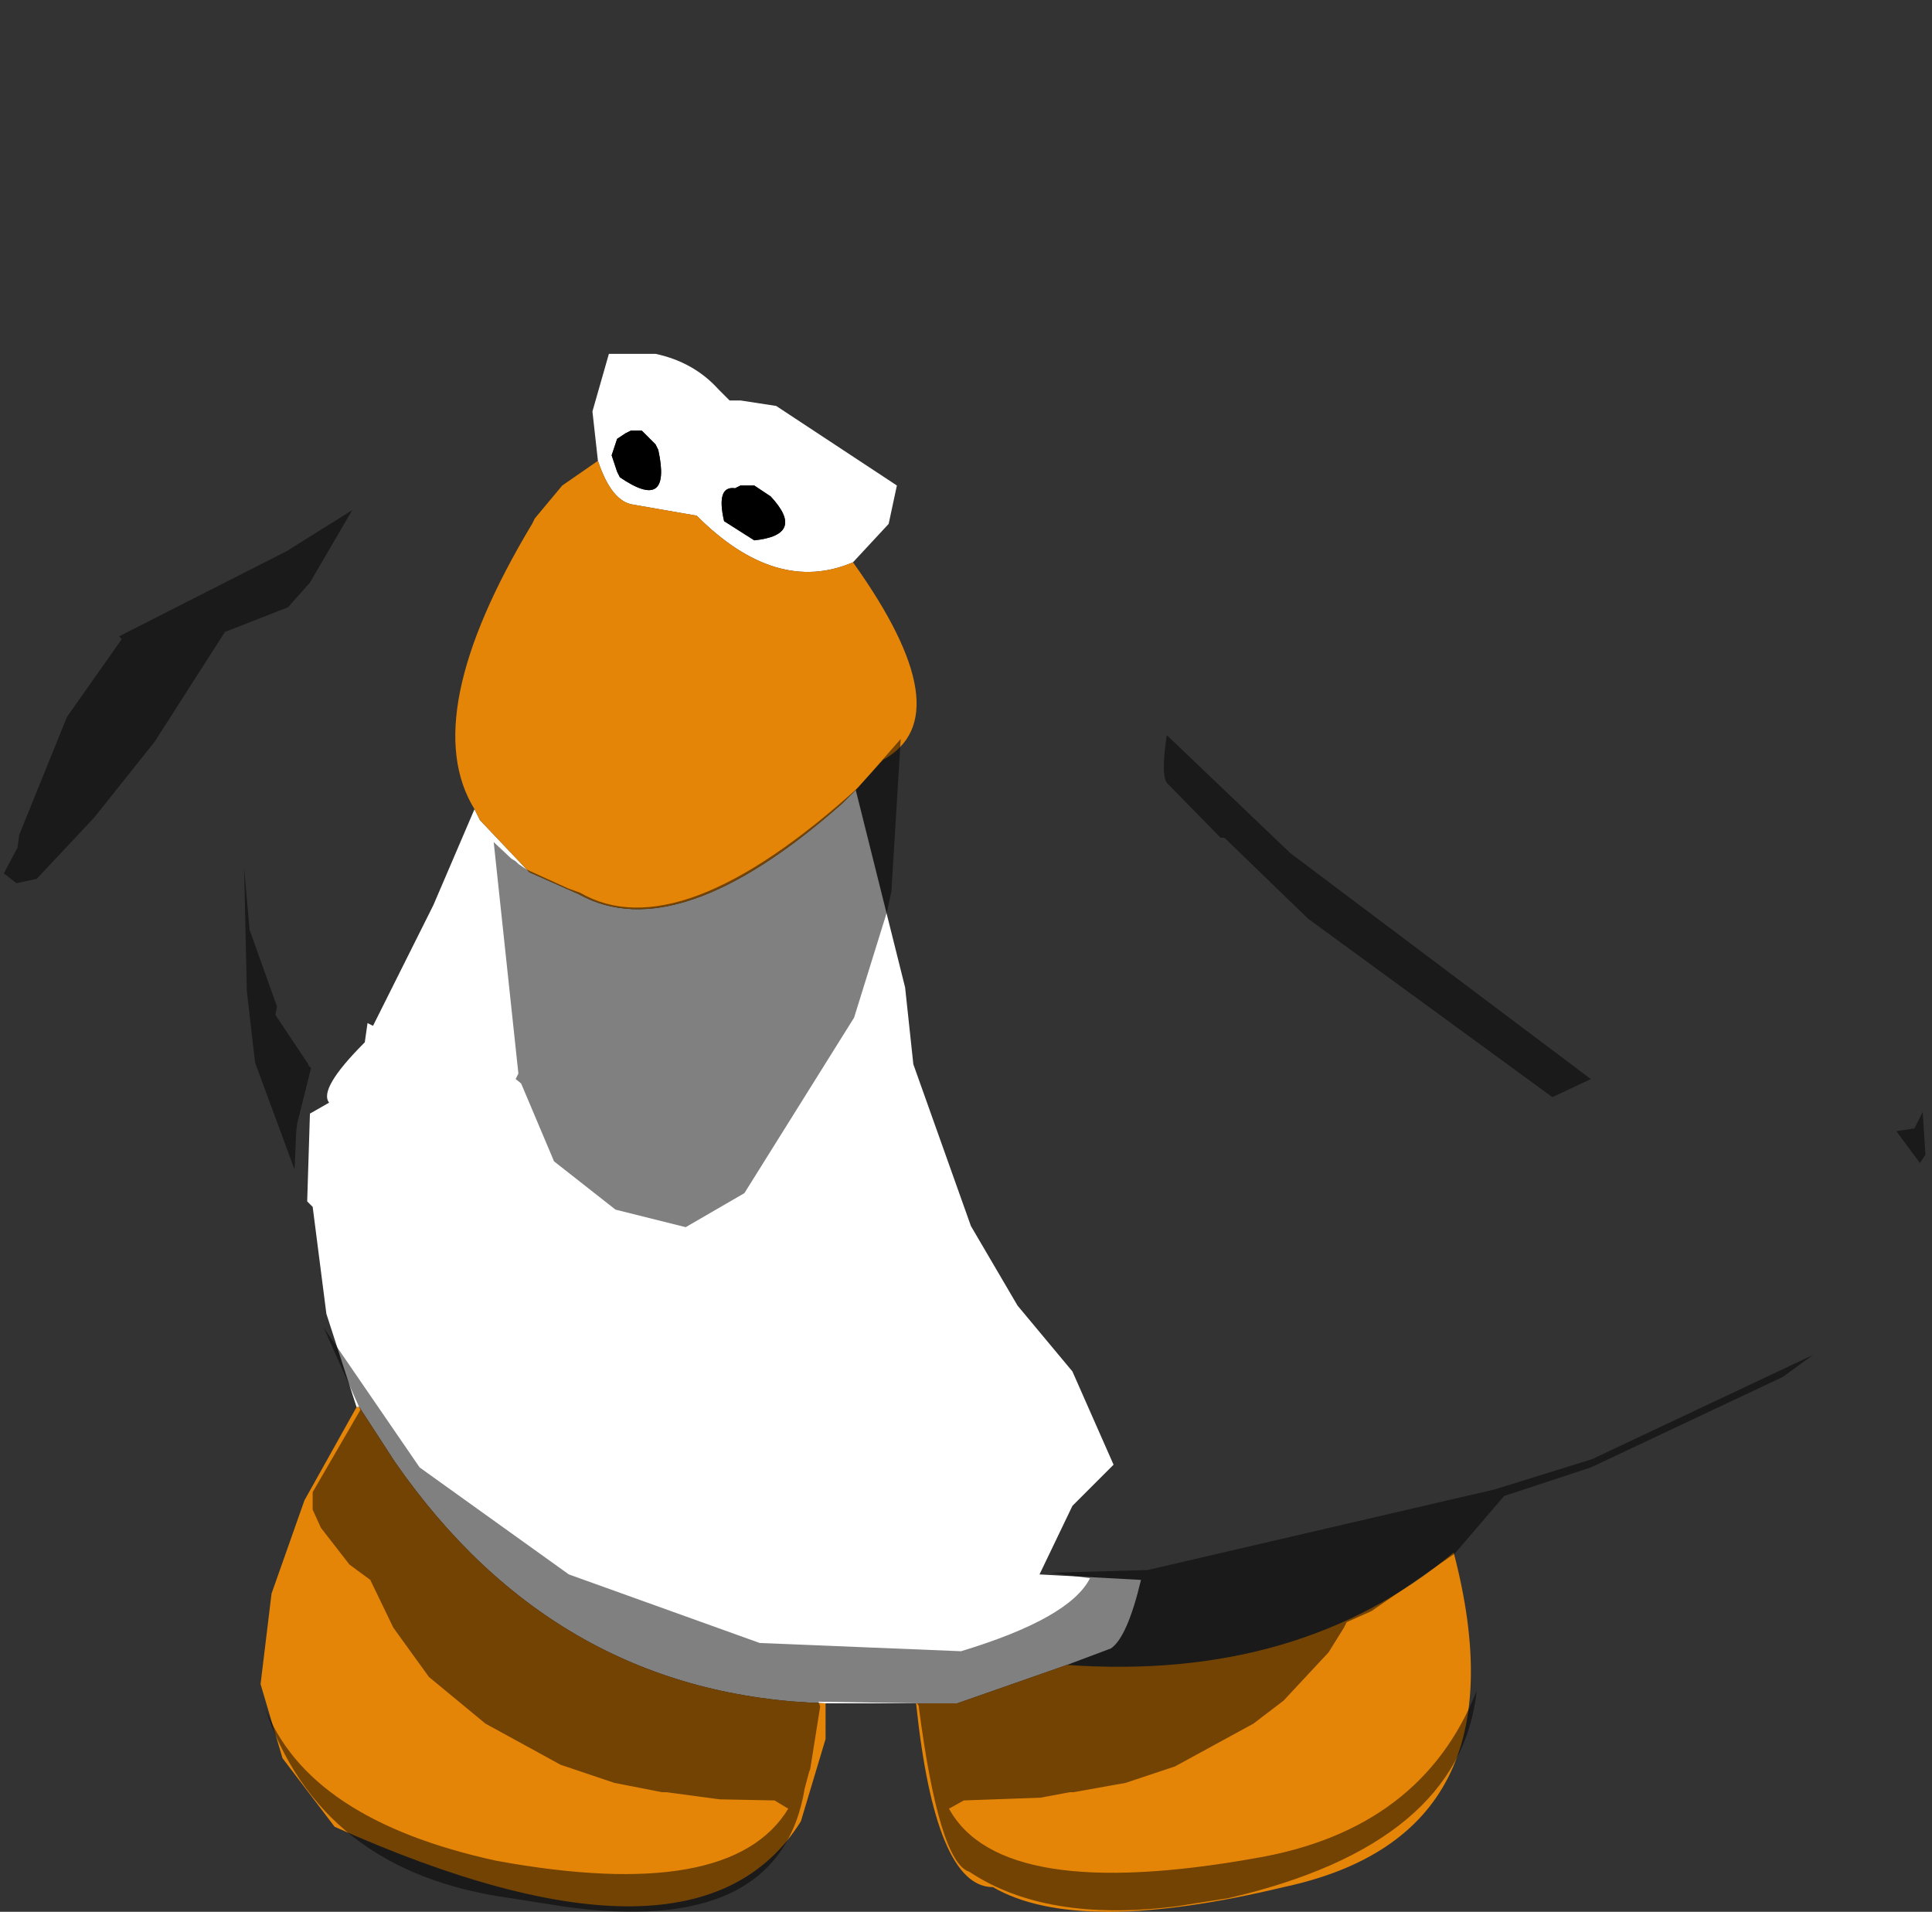 <?xml version="1.0" encoding="UTF-8" standalone="no"?>
<svg xmlns:ffdec="https://www.free-decompiler.com/flash" xmlns:xlink="http://www.w3.org/1999/xlink" ffdec:objectType="shape" height="174.25px" width="176.1px" xmlns="http://www.w3.org/2000/svg">
  <rect width="100%" height="100%" fill="#333333" stroke="none"/>
  <g transform="matrix(1.0, 0.0, 0.0, 1.0, 79.75, 73.75)">
    <path d="M-25.25 -31.75 L-25.75 -36.25 -24.25 -41.5 -20.0 -41.5 Q-16.5 -40.75 -14.25 -38.25 L-13.25 -37.25 -12.25 -37.25 -9.0 -36.75 2.0 -29.5 1.25 -26.0 -2.0 -22.5 Q-9.0 -19.5 -16.25 -26.75 L-22.0 -27.75 Q-24.0 -28.0 -25.25 -31.75 M-1.75 -1.75 L2.75 16.25 3.5 23.25 8.75 38.0 13.0 45.25 18.0 51.25 21.75 59.75 18.0 63.5 15.0 69.75 24.25 70.25 Q23.0 75.5 21.5 76.5 L17.5 78.0 7.5 81.5 3.75 81.5 -4.5 81.5 Q-29.0 80.75 -43.75 59.5 L-47.0 54.5 -47.25 54.5 -50.0 46.0 -51.25 36.25 -51.75 35.75 -51.5 27.75 -49.75 26.75 Q-50.75 25.5 -46.5 21.25 L-46.25 19.5 -45.75 19.75 -40.25 8.75 -36.5 0.0 -36.0 1.0 -31.5 5.75 -27.0 7.75 Q-18.0 12.75 -3.0 -0.5 L-1.75 -1.75 M-19.75 -32.75 L-20.0 -33.25 -21.25 -34.5 -22.25 -34.5 -22.75 -34.25 -23.5 -33.75 -24.0 -32.25 -23.5 -30.75 -23.25 -30.25 Q-18.5 -27.0 -19.75 -32.75 M-12.75 -29.25 Q-14.5 -29.5 -13.75 -26.25 L-11.0 -24.5 Q-6.25 -25.0 -9.5 -28.5 L-11.0 -29.5 -12.25 -29.5 -12.75 -29.25" fill="#ffffff" fill-rule="evenodd" stroke="none"/>
    <path d="M-12.75 -29.25 L-12.25 -29.5 -11.0 -29.5 -9.5 -28.5 Q-6.25 -25.0 -11.0 -24.5 L-13.75 -26.25 Q-14.5 -29.5 -12.75 -29.25 M-19.75 -32.75 Q-18.5 -27.0 -23.25 -30.25 L-23.5 -30.75 -24.0 -32.25 -23.5 -33.75 -22.75 -34.25 -22.25 -34.5 -21.25 -34.5 -20.0 -33.25 -19.75 -32.75" fill="#000000" fill-rule="evenodd" stroke="none"/>
    <path d="M-2.0 -22.5 Q8.0 -8.5 0.75 -4.5 L-1.75 -1.75 -3.0 -0.5 Q-18.0 12.75 -27.0 7.75 L-31.5 5.75 -36.0 1.0 -36.5 0.0 Q-41.75 -8.5 -31.25 -26.0 L-31.0 -26.5 -28.5 -29.5 -25.25 -31.75 Q-24.0 -28.0 -22.0 -27.75 L-16.25 -26.75 Q-9.0 -19.5 -2.0 -22.5 M17.5 78.0 Q38.75 79.5 52.75 67.75 59.5 93.5 37.25 98.25 18.5 102.75 10.75 98.25 5.5 98.25 3.75 81.5 L7.5 81.5 17.5 78.0 M-4.5 81.5 L-4.5 84.75 -6.75 92.25 Q-16.25 107.5 -49.25 92.75 L-54.0 86.5 -56.0 79.75 -55.0 71.5 -52.0 63.0 -47.25 54.5 -47.0 54.5 -43.75 59.5 Q-29.0 80.75 -4.5 81.5" fill="#e58508" fill-rule="evenodd" stroke="none"/>
    <path d="M-79.4 5.85 L-79.75 4.35 -77.25 -5.75 -73.4 -16.9 -69.5 -22.5 -69.5 -22.65 Q-59.15 -37.25 -36.4 -49.25 -17.9 -73.5 -0.5 -73.75 L2.35 -72.65 8.0 -69.0 16.75 -60.75 25.85 -48.9 41.35 -24.65 45.85 -16.25 49.0 -14.75 61.1 -6.0 74.35 5.6 91.35 22.25 Q93.0 23.25 95.5 27.6 L94.75 29.1 93.1 29.35 95.25 32.25 96.35 35.25 Q95.75 42.75 94.0 43.25 L93.0 44.0 92.75 44.25 92.5 44.35 92.25 44.6 92.0 44.75 91.75 45.0 91.35 45.25 91.1 45.5 90.85 45.6 90.6 45.85 90.35 46.0 90.1 46.25 89.25 46.85 89.0 47.1 88.75 47.25 88.5 47.5 87.6 48.1 87.35 48.35 86.75 48.75 86.5 49.0 86.25 49.1 86.0 49.35 85.6 49.6 85.5 49.75 65.35 59.25 56.5 62.0 24.85 69.35 16.0 69.6 19.6 70.1 Q17.75 73.75 7.85 76.75 L-10.5 76.0 -27.9 69.75 -41.5 60.0 -50.25 47.25 -52.75 39.35 -52.9 32.85 -52.75 29.35 -52.65 28.6 -51.4 23.6 -51.65 23.35 -51.65 23.25 -54.65 18.75 -54.5 18.0 -57.0 11.0 -57.5 5.35 -56.65 -4.75 -53.5 -18.4 -51.5 -20.65 -47.65 -27.25 -53.65 -23.5 -68.9 -15.75 -68.65 -15.5 -73.65 -8.4 -78.0 2.35 -78.15 3.5 -79.4 5.85 M26.75 -2.25 L31.5 2.6 31.85 2.6 39.5 10.0 61.75 26.25 65.25 24.6 37.85 4.0 26.6 -6.75 Q26.0 -2.75 26.75 -2.25 M-27.9 7.25 L-31.75 5.5 -32.5 5.0 -32.75 4.75 -33.15 4.5 -34.75 3.0 -32.5 24.1 -32.75 24.6 -32.25 25.0 -29.25 32.1 -23.65 36.5 -17.25 38.1 -11.9 35.0 -1.9 19.0 1.1 9.35 1.5 7.5 2.35 -6.4 -1.5 -2.0 Q-17.9 12.85 -26.9 7.6 L-27.9 7.25 M-51.25 62.25 L-51.25 63.85 -50.5 65.5 -47.9 68.85 -46.0 70.25 -43.9 74.6 -40.65 79.1 -35.5 83.35 Q-32.05 85.25 -28.65 87.1 L-23.75 88.75 -19.4 89.6 -19.0 89.6 -14.15 90.25 -9.15 90.35 -7.9 91.1 Q-13.15 99.75 -34.5 95.85 -51.75 92.1 -55.65 81.75 L-55.75 81.5 -55.9 81.25 Q-57.5 74.0 -51.25 62.25 M54.85 80.35 Q49.85 93.0 34.75 95.6 11.5 99.75 6.75 91.1 L8.1 90.35 15.1 90.1 17.75 89.6 18.1 89.6 22.85 88.75 27.35 87.25 34.5 83.35 37.25 81.25 41.35 76.85 42.75 74.6 43.0 74.1 45.25 73.1 52.85 67.85 54.6 73.35 55.1 77.85 54.85 80.1 54.85 80.35" fill="#cecece" fill-opacity="0.0" fill-rule="evenodd" stroke="none"/>
    <path d="M-79.4 5.85 L-78.15 3.5 -78.0 2.35 -73.65 -8.4 -68.65 -15.5 -68.9 -15.75 -53.65 -23.5 -47.65 -27.25 -51.5 -20.65 -53.5 -18.4 -59.25 -16.15 -65.65 -6.15 -71.15 0.75 -76.4 6.35 -78.25 6.75 -79.4 5.85 M-57.5 5.35 L-57.0 11.0 -54.5 18.0 -54.65 18.75 -51.65 23.25 -51.65 23.35 -51.4 23.6 -52.65 28.6 -52.75 29.35 -52.9 32.85 -56.5 23.1 -57.25 16.6 -57.5 5.35 M-50.25 47.25 L-41.5 60.0 -27.9 69.75 -10.5 76.0 7.85 76.75 Q17.75 73.75 19.6 70.1 L16.0 69.6 24.85 69.35 56.5 62.0 65.35 59.25 85.5 49.75 82.75 51.75 65.25 60.0 57.35 62.6 52.85 67.85 45.25 73.1 43.0 74.1 42.75 74.6 41.35 76.85 37.25 81.25 34.5 83.35 27.35 87.25 22.85 88.75 18.1 89.6 17.75 89.6 15.1 90.1 8.1 90.35 6.75 91.1 Q11.5 99.75 34.75 95.6 49.85 93.0 54.85 80.35 53.35 94.35 32.25 99.25 L27.5 100.0 Q15.6 101.5 8.6 96.85 5.85 96.0 4.0 81.85 L4.0 81.75 3.85 81.5 -5.15 81.35 -5.0 81.75 -5.0 81.85 -5.9 87.5 -6.0 87.75 -6.4 89.25 Q-8.65 102.85 -28.5 100.0 L-33.25 99.25 Q-50.65 96.85 -55.65 81.75 -51.75 92.1 -34.5 95.85 -13.15 99.75 -7.9 91.1 L-9.15 90.35 -14.15 90.25 -19.0 89.6 -19.4 89.6 -23.75 88.75 -28.65 87.1 Q-32.05 85.25 -35.5 83.35 L-40.65 79.1 -43.9 74.6 -46.0 70.25 -47.9 68.85 -50.5 65.5 -51.25 63.85 -51.25 62.25 -46.9 54.75 -50.25 47.25 M95.25 32.25 L93.1 29.35 94.75 29.1 95.5 27.6 95.75 31.5 95.25 32.25 M26.75 -2.25 Q26.0 -2.75 26.6 -6.75 L37.85 4.0 65.25 24.6 61.75 26.25 39.5 10.0 31.85 2.6 31.5 2.6 26.75 -2.25 M-27.9 7.25 L-26.9 7.6 Q-17.9 12.85 -1.5 -2.0 L2.35 -6.4 1.5 7.5 1.1 9.35 -1.9 19.0 -11.9 35.0 -17.25 38.1 -23.65 36.5 -29.25 32.1 -32.25 25.0 -32.75 24.6 -32.5 24.1 -34.75 3.0 -33.15 4.5 -32.75 4.75 -32.5 5.0 -31.75 5.5 -27.9 7.25" fill="#000000" fill-opacity="0.498" fill-rule="evenodd" stroke="none"/>
  </g>
</svg>
